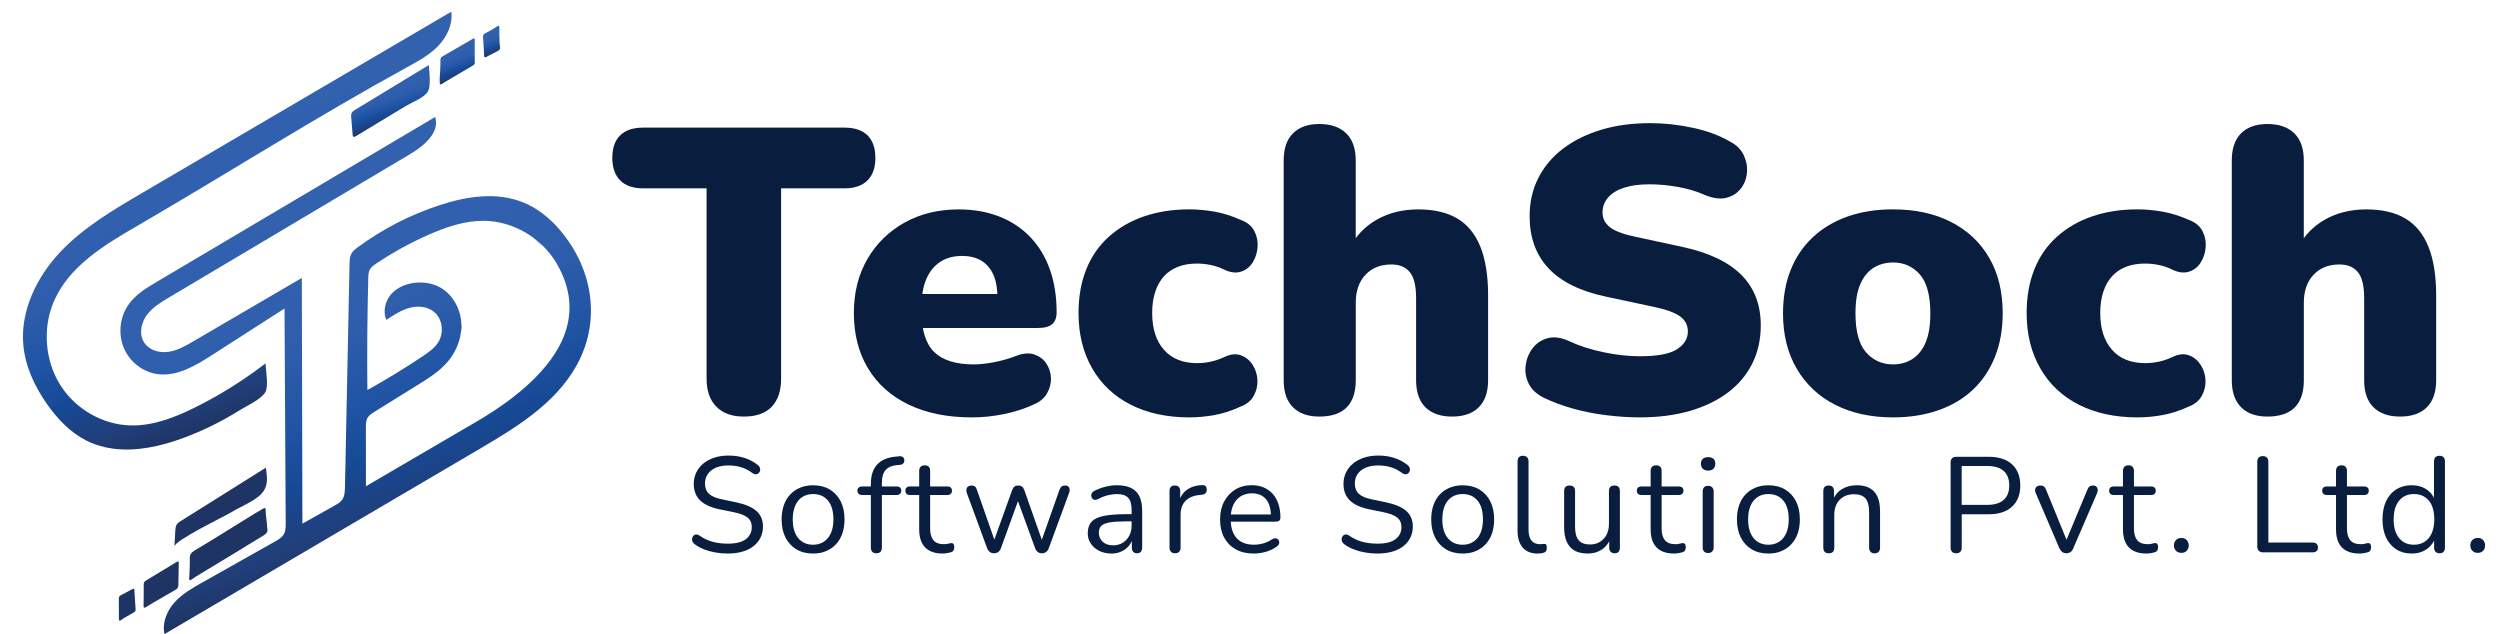 <?xml version="1.0" encoding="utf-8"?>
<!-- Generator: Adobe Illustrator 27.3.1, SVG Export Plug-In . SVG Version: 6.00 Build 0)  -->
<svg version="1.1" id="Layer_1" xmlns="http://www.w3.org/2000/svg" xmlns:xlink="http://www.w3.org/1999/xlink" x="0px" y="0px"
	 viewBox="0 0 553.39 140.33" style="enable-background:new 0 0 553.39 140.33;" xml:space="preserve">
<style type="text/css">
	.st0{fill:#1E3464;}
	.st1{fill:url(#SVGID_1_);}
	.st2{fill:url(#SVGID_00000153672443825725400270000007935733072225319824_);}
	.st3{fill:url(#SVGID_00000036246257809940824720000011591057296838922916_);}
	.st4{fill:url(#SVGID_00000062152219150077003390000002384379689604955565_);}
	.st5{fill:url(#SVGID_00000169524279985562118810000010424480557011290547_);}
	.st6{fill:url(#SVGID_00000088853904123873153940000011559651231737691061_);}
	.st7{fill:url(#SVGID_00000169535860270782728630000011612877603877740694_);}
	.st8{fill:url(#SVGID_00000169528135123917662520000000378273146589339287_);}
	.st9{fill:url(#SVGID_00000127011290501690606910000010515391756943628439_);}
	.st10{fill:url(#SVGID_00000047050020037839543530000007730502064672698752_);}
	.st11{fill:url(#SVGID_00000101796774948651357870000000426379135161206681_);}
	.st12{fill:#091E3E;}
</style>
<g>
	<path class="st0" d="M29.74,130.63c0.08,1.44,0.18,2.88,0.28,4.32c0.02,0.26-0.12,0.43-0.32,0.56c-0.98,0.62-2.03,1.1-2.97,1.79
		c-0.26,0.19-0.41,0.07-0.41-0.26c0.01-0.78,0-1.55,0-2.33h-0.01c0-0.74,0.01-1.49,0-2.23c-0.01-0.32,0.11-0.54,0.38-0.68
		c0.88-0.47,1.76-0.95,2.64-1.42C29.59,130.25,29.72,130.29,29.74,130.63z"/>
	<path class="st0" d="M38.81,130.58c-1.68,0.97-3.36,1.93-5.04,2.91c-0.48,0.27-0.92,0.6-1.41,0.88c-0.46,0.26-0.58,0.19-0.58-0.34
		c0-0.76,0.03-2.28,0.03-2.28c0-0.79,0-1.59,0-2.38c0-0.39,0.16-0.66,0.49-0.86c2.24-1.35,4.47-2.71,6.71-4.06
		c0.51-0.3,0.57-0.26,0.56,0.35c-0.03,1.61-0.07,3.21-0.09,4.81C39.48,130.11,39.19,130.37,38.81,130.58z"/>
	
		<linearGradient id="SVGID_1_" gradientUnits="userSpaceOnUse" x1="100.019" y1="337.446" x2="102.441" y2="344.101" gradientTransform="matrix(1 0 0 1 0 -327.187)">
		<stop  offset="0" style="stop-color:#3262AE"/>
		<stop  offset="0.258" style="stop-color:#3161AE"/>
		<stop  offset="0.448" style="stop-color:#2D5DAB"/>
		<stop  offset="0.616" style="stop-color:#2054A5"/>
		<stop  offset="0.771" style="stop-color:#164995"/>
		<stop  offset="0.917" style="stop-color:#213E78"/>
		<stop  offset="1" style="stop-color:#1E3464"/>
	</linearGradient>
	<path class="st1" d="M97.94,12.49c2.25-1.3,4.49-2.58,6.72-3.9c0.38-0.23,0.43-0.11,0.43,0.26c-0.01,0.83,0,1.66,0,2.49
		c0,0-0.03,1.66,0,2.49c0.01,0.34-0.13,0.5-0.4,0.66c-2.07,1.21-4.14,2.44-6.2,3.66c-0.24,0.14-0.46,0.3-0.7,0.45
		c-0.3,0.19-0.43,0.08-0.45-0.26c-0.05-0.85,0.03-1.7,0.09-2.54c0.06-0.83,0.04-1.66,0.06-2.49C97.49,12.91,97.62,12.67,97.94,12.49
		z"/>
	
		<linearGradient id="SVGID_00000129898802896591891080000012865113355376977548_" gradientUnits="userSpaceOnUse" x1="107.889" y1="333.768" x2="109.794" y2="339.004" gradientTransform="matrix(1 0 0 1 0 -327.187)">
		<stop  offset="0" style="stop-color:#3262AE"/>
		<stop  offset="0.258" style="stop-color:#3161AE"/>
		<stop  offset="0.448" style="stop-color:#2D5DAB"/>
		<stop  offset="0.616" style="stop-color:#2054A5"/>
		<stop  offset="0.771" style="stop-color:#164995"/>
		<stop  offset="0.917" style="stop-color:#213E78"/>
		<stop  offset="1" style="stop-color:#1E3464"/>
	</linearGradient>
	<path style="fill:url(#SVGID_00000129898802896591891080000012865113355376977548_);" d="M107.15,12.2
		c-0.01-1.36-0.18-2.7-0.23-4.05c-0.01-0.36,0.1-0.57,0.43-0.75c0.88-0.47,1.78-0.92,2.59-1.51c0.43-0.3,0.58-0.23,0.6,0.3
		c0.02,0.6,0,1.2,0,1.8c0.07,0.78-0.01,1.55,0.14,2.32c0.1,0.47-0.09,0.79-0.53,1c-0.81,0.39-1.59,0.83-2.39,1.23
		C107.28,12.78,107.16,12.73,107.15,12.2z"/>
	<g>
		
			<linearGradient id="SVGID_00000057842047724293600300000000668666941925267374_" gradientUnits="userSpaceOnUse" x1="45.87" y1="349.438" x2="69.258" y2="413.696" gradientTransform="matrix(1 0 0 1 0 -327.187)">
			<stop  offset="0" style="stop-color:#3262AE"/>
			<stop  offset="0.258" style="stop-color:#3161AE"/>
			<stop  offset="0.448" style="stop-color:#2D5DAB"/>
			<stop  offset="0.616" style="stop-color:#2054A5"/>
			<stop  offset="0.771" style="stop-color:#164995"/>
			<stop  offset="0.917" style="stop-color:#213E78"/>
			<stop  offset="1" style="stop-color:#1E3464"/>
		</linearGradient>
		<path style="fill:url(#SVGID_00000057842047724293600300000000668666941925267374_);" d="M25.09,99.32
			c-2.08-0.27-4.11-0.85-6.02-1.82c-3.51-1.78-6.33-4.74-8.62-7.99c-2.72-3.86-4.83-8.29-5.28-13.04
			c-0.72-7.58,2.91-15.05,8.04-20.55c5.14-5.5,11.68-9.35,18.12-13.13C54.18,29.4,77.03,16,99.89,2.59c0.38,2.79-0.97,5.6-2.91,7.6
			s-4.42,3.34-6.84,4.67C69.89,25.96,50.37,38.38,30.4,49.99c-7.33,4.26-15.22,8.96-18.55,16.91c-2.45,5.84-1.88,12.92,1.46,18.27
			s9.37,8.84,15.56,9c5.06,0.13,9.93-1.8,14.48-4.07c5.43-2.71,10.61-5.96,15.44-9.67c0.03,1.62,0.7,4.92-0.04,6.34
			c-0.83,1.58-4.25,3.13-5.72,4.05c-3.91,2.45-8.07,4.5-12.38,6.1C35.7,98.77,30.22,99.99,25.09,99.32z"/>
		<path class="st0" d="M58.92,103.97c0.28,2.08,0.38,3.7-0.94,5.21c-1.48,1.7-4.68,2.93-6.6,4.11c-1.56,0.96-12.69,6.29-12.77,7.69
			c0.06-1.15,0.12-2.31,0.19-3.46c0.03-0.49,0.06-1.02,0.33-1.43c0.22-0.34,0.57-0.56,0.91-0.77c6.27-3.93,12.56-7.87,18.83-11.81
			C58.88,103.67,58.9,103.83,58.92,103.97z"/>
		<path class="st0" d="M42.01,123.68c-0.05-0.88,0.33-1.39,1.04-1.81c1.92-1.13,3.81-2.3,5.7-3.47c2.54-1.56,5.07-3.14,7.61-4.71
			c0.63-0.39,1.28-0.74,1.92-1.13c0.34-0.21,0.52-0.11,0.52,0.27c0.01,1.06,0.2,2.11,0.29,3.16c0.03,0.3,0,0.61,0.07,0.89
			c0.2,0.81-0.16,1.26-0.82,1.65c-2.2,1.31-4.37,2.67-6.57,4.01c-2.83,1.72-5.69,3.44-8.53,5.16c-0.28,0.17-0.53,0.39-0.81,0.57
			c-0.44,0.28-0.53,0.24-0.55-0.28C41.89,127.66,42.08,124.77,42.01,123.68z"/>
		
			<linearGradient id="SVGID_00000091732981848406965070000013912914156437905795_" gradientUnits="userSpaceOnUse" x1="84.978" y1="345.224" x2="88.155" y2="353.953" gradientTransform="matrix(1 0 0 1 0 -327.187)">
			<stop  offset="0" style="stop-color:#3262AE"/>
			<stop  offset="0.258" style="stop-color:#3161AE"/>
			<stop  offset="0.448" style="stop-color:#2D5DAB"/>
			<stop  offset="0.616" style="stop-color:#2054A5"/>
			<stop  offset="0.771" style="stop-color:#164995"/>
			<stop  offset="0.917" style="stop-color:#213E78"/>
			<stop  offset="1" style="stop-color:#1E3464"/>
		</linearGradient>
		<path style="fill:url(#SVGID_00000091732981848406965070000013912914156437905795_);" d="M95.1,16.68
			c0.08,1.31,0.06,2.73-0.36,3.52c-0.76,1.41-3.52,2.42-4.88,3.24c-3.71,2.24-7.41,4.48-11.12,6.72c-0.18,0.11-0.41,0.21-0.56,0.06
			c-0.09-0.08-0.11-0.22-0.12-0.35c-0.11-1.29-0.2-2.57-0.31-3.86c-0.03-0.33-0.05-0.68,0.08-0.97c0.16-0.35,0.5-0.57,0.82-0.76
			c5.42-3.29,10.85-6.59,16.27-9.88C94.97,14.99,95.06,15.82,95.1,16.68z"/>
		
			<linearGradient id="SVGID_00000140705395159227004390000012276202348886149309_" gradientUnits="userSpaceOnUse" x1="60.538" y1="366.104" x2="90.319" y2="447.925" gradientTransform="matrix(1 0 0 1 0 -327.187)">
			<stop  offset="0" style="stop-color:#3262AE"/>
			<stop  offset="0.258" style="stop-color:#3161AE"/>
			<stop  offset="0.448" style="stop-color:#2D5DAB"/>
			<stop  offset="0.616" style="stop-color:#2054A5"/>
			<stop  offset="0.771" style="stop-color:#164995"/>
			<stop  offset="0.917" style="stop-color:#213E78"/>
			<stop  offset="1" style="stop-color:#1E3464"/>
		</linearGradient>
		<path style="fill:url(#SVGID_00000140705395159227004390000012276202348886149309_);" d="M130.8,69.42
			c0.15-5.57-1.58-11.16-4.97-16.05c-2.53-3.66-5.86-6.86-9.93-8.53c-5.87-2.42-12.57-1.41-18.59,0.57
			c-6.46,2.11-12.6,5.26-18.11,9.32c-0.55,0.4-1.1,0.83-1.43,1.44c-0.36,0.68-0.39,1.49-0.4,2.25c-0.34,16.47-0.68,32.93-1.01,49.39
			c-0.02,0.98-0.06,2.02-0.61,2.8c-0.41,0.58-1.05,0.95-1.66,1.29c-2.38,1.33-4.77,2.67-7.15,4.01
			c-0.04-18.13-0.09-36.26-0.13-54.39c-7.99,4.67-15.97,9.33-23.96,14c-1.8,1.05-3.66,2.13-5.71,2.38
			c-2.05,0.26-4.37-0.48-5.39-2.34c-1-1.83-0.45-4.23,0.8-5.89c1.25-1.67,3.07-2.76,4.84-3.81c17.83-10.6,35.65-21.2,53.48-31.8
			c3.02-1.8,6.53-4.75,5.46-8.17C75.82,38.03,55.31,50.17,34.81,62.32c-2.4,1.42-4.88,2.91-6.46,5.25c-1.86,2.73-2.21,6.45-0.92,9.5
			c1.3,3.05,4.21,5.3,7.42,5.74c4.35,0.6,8.46-1.89,12.17-4.27c5.32-3.42,10.64-6.83,15.96-10.25c0.09,15.86,0.17,31.71,0.26,47.58
			c0,0.79,0,1.61-0.37,2.31c-0.42,0.78-1.21,1.24-1.96,1.66c-5.39,3.04-10.77,6.08-16.16,9.11c-2.19,1.23-4.42,2.5-6.11,4.38
			c-1.7,1.88-2.79,4.53-2.23,7.03c23.1-13.58,46.2-27.15,69.29-40.72c8.14-4.79,17.05-10.05,21.88-18.66
			C129.66,77.27,130.7,73.35,130.8,69.42z M125.13,73.56c-2.89,8.48-11.93,15.25-19.67,19.78C97.3,98.1,89.15,102.86,81,107.63
			c0-4.33-0.01-8.68-0.01-13.01c0-0.74,0.01-1.52,0.38-2.15c0.34-0.57,0.92-0.94,1.47-1.29c3.2-1.99,6.4-3.97,9.61-5.96
			c2.38-1.48,4.81-2.99,6.64-5.14c2.07-2.43,3.29-5.68,3-8.9c-0.28-3.21-2.15-6.3-4.97-7.72c-1.57-0.78-3.38-1.04-5.12-0.88
			c-2,0.19-4.01,0.98-5.37,2.49c-1.36,1.52-1.93,3.85-1.11,5.73c1.63-1.08,3.29-2.16,5.15-2.66c1.87-0.5,4.02-0.31,5.5,0.97
			c1.79,1.54,2.12,4.5,0.9,6.55c-0.8,1.35-2.12,2.27-3.4,3.13c-4.02,2.69-8.14,5.21-12.35,7.55c-0.08-8.27-0.02-16.53,0.2-24.8
			c0.02-0.65,0.04-1.31,0.35-1.88c0.3-0.56,0.84-0.93,1.36-1.29c3.75-2.52,7.71-4.69,11.83-6.49c3.86-1.68,7.94-3.06,12.13-3
			c6.39,0.08,12.64,3.73,15.97,9.33C126.44,63.79,126.7,68.93,125.13,73.56z"/>
		
			<linearGradient id="SVGID_00000125582397234471621980000017712241341165174941_" gradientUnits="userSpaceOnUse" x1="81.344" y1="395.27" x2="81.349" y2="395.283" gradientTransform="matrix(1 0 0 1 0 -327.187)">
			<stop  offset="0" style="stop-color:#3262AE"/>
			<stop  offset="0.258" style="stop-color:#3161AE"/>
			<stop  offset="0.448" style="stop-color:#2D5DAB"/>
			<stop  offset="0.616" style="stop-color:#2054A5"/>
			<stop  offset="0.771" style="stop-color:#164995"/>
			<stop  offset="0.917" style="stop-color:#213E78"/>
			<stop  offset="1" style="stop-color:#1E3464"/>
		</linearGradient>
		<path style="fill:url(#SVGID_00000125582397234471621980000017712241341165174941_);" d="M81.35,68.09
			C81.35,68.1,81.34,68.1,81.35,68.09C81.34,68.09,81.34,68.09,81.35,68.09C81.34,68.09,81.34,68.09,81.35,68.09z"/>
		
			<linearGradient id="SVGID_00000170260226518720646350000006967184679676615843_" gradientUnits="userSpaceOnUse" x1="80.905" y1="411.375" x2="81.378" y2="412.675" gradientTransform="matrix(1 0 0 1 0 -327.187)">
			<stop  offset="0" style="stop-color:#3262AE"/>
			<stop  offset="0.258" style="stop-color:#3161AE"/>
			<stop  offset="0.448" style="stop-color:#2D5DAB"/>
			<stop  offset="0.616" style="stop-color:#2054A5"/>
			<stop  offset="0.771" style="stop-color:#164995"/>
			<stop  offset="0.917" style="stop-color:#213E78"/>
			<stop  offset="1" style="stop-color:#1E3464"/>
		</linearGradient>
		<path style="fill:url(#SVGID_00000170260226518720646350000006967184679676615843_);" d="M81.14,85.57
			c-0.09-0.49-0.08-0.98,0-1.47C81.14,84.6,81.14,85.09,81.14,85.57z"/>
		
			<linearGradient id="SVGID_00000171717533676976785610000014321056951352230328_" gradientUnits="userSpaceOnUse" x1="81.135" y1="412.886" x2="81.391" y2="413.59" gradientTransform="matrix(1 0 0 1 0 -327.187)">
			<stop  offset="0" style="stop-color:#3262AE"/>
			<stop  offset="0.258" style="stop-color:#3161AE"/>
			<stop  offset="0.448" style="stop-color:#2D5DAB"/>
			<stop  offset="0.616" style="stop-color:#2054A5"/>
			<stop  offset="0.771" style="stop-color:#164995"/>
			<stop  offset="0.917" style="stop-color:#213E78"/>
			<stop  offset="1" style="stop-color:#1E3464"/>
		</linearGradient>
		<path style="fill:url(#SVGID_00000171717533676976785610000014321056951352230328_);" d="M81.14,85.7
			c0.04,0.04,0.04,0.09,0.05,0.15l0,0c0.01,0.08,0,0.16,0,0.25l0,0c0,0.16,0.05,0.28,0.35,0.26l0,0l0,0
			C80.97,86.41,81.18,85.98,81.14,85.7z"/>
		
			<linearGradient id="SVGID_00000176004017428783207330000015884504030370572701_" gradientUnits="userSpaceOnUse" x1="95.622" y1="404.392" x2="95.781" y2="404.829" gradientTransform="matrix(1 0 0 1 0 -327.187)">
			<stop  offset="0" style="stop-color:#3262AE"/>
			<stop  offset="0.258" style="stop-color:#3161AE"/>
			<stop  offset="0.448" style="stop-color:#2D5DAB"/>
			<stop  offset="0.616" style="stop-color:#2054A5"/>
			<stop  offset="0.771" style="stop-color:#164995"/>
			<stop  offset="0.917" style="stop-color:#213E78"/>
			<stop  offset="1" style="stop-color:#1E3464"/>
		</linearGradient>
		<path style="fill:url(#SVGID_00000176004017428783207330000015884504030370572701_);" d="M95.85,77.24
			c0.09-0.07,0.18-0.15,0.27-0.22c-0.28,0.27-0.5,0.61-0.84,0.8c0.06-0.07,0.12-0.15,0.19-0.21l0,0
			C95.58,77.48,95.71,77.36,95.85,77.24z"/>
		
			<linearGradient id="SVGID_00000109709065542984088140000015500230881050278528_" gradientUnits="userSpaceOnUse" x1="101.689" y1="398.85" x2="102.329" y2="400.608" gradientTransform="matrix(1 0 0 1 0 -327.187)">
			<stop  offset="0" style="stop-color:#3262AE"/>
			<stop  offset="0.258" style="stop-color:#3161AE"/>
			<stop  offset="0.448" style="stop-color:#2D5DAB"/>
			<stop  offset="0.616" style="stop-color:#2054A5"/>
			<stop  offset="0.771" style="stop-color:#164995"/>
			<stop  offset="0.917" style="stop-color:#213E78"/>
			<stop  offset="1" style="stop-color:#1E3464"/>
		</linearGradient>
		<path style="fill:url(#SVGID_00000109709065542984088140000015500230881050278528_);" d="M102.01,73.54
			c0.06-0.67,0.06-1.33,0-1.99C102.17,72.21,102.15,72.87,102.01,73.54z"/>
		
			<linearGradient id="SVGID_00000147194216174725101600000001160665311740535942_" gradientUnits="userSpaceOnUse" x1="117.553" y1="377.975" x2="119.05" y2="382.087" gradientTransform="matrix(1 0 0 1 0 -327.187)">
			<stop  offset="0" style="stop-color:#3262AE"/>
			<stop  offset="0.258" style="stop-color:#3161AE"/>
			<stop  offset="0.448" style="stop-color:#2D5DAB"/>
			<stop  offset="0.616" style="stop-color:#2054A5"/>
			<stop  offset="0.771" style="stop-color:#164995"/>
			<stop  offset="0.917" style="stop-color:#213E78"/>
			<stop  offset="1" style="stop-color:#1E3464"/>
		</linearGradient>
		<path style="fill:url(#SVGID_00000147194216174725101600000001160665311740535942_);" d="M120.06,54.53
			c-0.08-0.08-0.15-0.16-0.23-0.23c0,0,0,0,0-0.01c-0.6-0.62-1.21-1.24-1.81-1.86l0,0c-0.05-0.05-0.11-0.1-0.17-0.16
			c-0.04-0.03-0.06-0.06-0.09-0.1c-0.22-0.12-0.39-0.31-0.57-0.49c-0.08-0.05-0.17-0.1-0.25-0.16c-0.16-0.1-0.35-0.16-0.4-0.38
			c0.13,0.1,0.28,0.19,0.41,0.29c0.24,0.14,0.44,0.33,0.62,0.53c0.02,0.01,0.03,0.03,0.04,0.05l0.01,0.01
			c0.02,0.02,0.04,0.04,0.05,0.06l0,0c0.04,0.04,0.06,0.06,0.1,0.1C118.61,52.9,119.38,53.69,120.06,54.53z"/>
	</g>
</g>
<g>
	<path class="st12" d="M164.65,92.21c-2.63,0-4.66-0.73-6.09-2.2c-1.43-1.46-2.15-3.51-2.15-6.14V41.69h-14.06
		c-2.21,0-3.9-0.58-5.06-1.75s-1.75-2.82-1.75-4.97c0-2.21,0.58-3.88,1.75-5.02c1.16-1.13,2.85-1.7,5.06-1.7h44.61
		c2.21,0,3.9,0.57,5.06,1.7c1.16,1.14,1.75,2.81,1.75,5.02c0,2.15-0.58,3.81-1.75,4.97s-2.85,1.75-5.06,1.75H172.9v42.19
		c0,2.63-0.69,4.67-2.06,6.14C169.46,91.48,167.4,92.21,164.65,92.21z"/>
	<path class="st12" d="M215.08,92.39c-5.37,0-10.02-0.94-13.93-2.82s-6.91-4.55-9-8.02c-2.09-3.46-3.14-7.55-3.14-12.27
		c0-4.54,1-8.52,3-11.96c2-3.43,4.75-6.12,8.24-8.06c3.49-1.94,7.48-2.91,11.96-2.91c3.28,0,6.27,0.52,8.96,1.57s4.99,2.57,6.9,4.57
		c1.91,2,3.36,4.4,4.34,7.21c0.99,2.81,1.48,5.94,1.48,9.41c0,1.2-0.33,2.08-0.99,2.64c-0.66,0.57-1.7,0.85-3.14,0.85h-27.41v-7.52
		h19.89l-1.43,1.16c0-2.21-0.3-4-0.9-5.37c-0.6-1.37-1.48-2.42-2.64-3.14c-1.16-0.72-2.61-1.08-4.34-1.08
		c-1.85,0-3.45,0.43-4.79,1.3s-2.37,2.14-3.09,3.81c-0.72,1.67-1.07,3.76-1.07,6.27v0.81c0,4.24,0.94,7.27,2.82,9.09
		c1.88,1.82,4.79,2.73,8.73,2.73c1.31,0,2.82-0.16,4.52-0.49c1.7-0.33,3.33-0.79,4.88-1.39s2.9-0.7,4.03-0.31s2.02,1.05,2.64,1.97
		s0.97,1.97,1.03,3.13c0.06,1.16-0.21,2.3-0.81,3.4c-0.6,1.11-1.58,1.96-2.96,2.55c-2.09,0.96-4.32,1.67-6.67,2.15
		C219.85,92.15,217.47,92.39,215.08,92.39z"/>
	<path class="st12" d="M263.28,92.39c-4.96,0-9.27-0.93-12.94-2.78s-6.52-4.52-8.55-8.02c-2.03-3.49-3.05-7.6-3.05-12.32
		c0-3.58,0.57-6.79,1.7-9.63c1.13-2.84,2.79-5.24,4.97-7.21c2.18-1.97,4.78-3.48,7.79-4.52c3.01-1.04,6.37-1.57,10.08-1.57
		c1.73,0,3.55,0.17,5.46,0.49c1.91,0.33,3.88,0.94,5.91,1.84c1.43,0.54,2.43,1.36,3,2.46c0.57,1.11,0.81,2.28,0.72,3.54
		c-0.09,1.25-0.45,2.39-1.07,3.4c-0.63,1.02-1.49,1.7-2.6,2.06c-1.11,0.36-2.34,0.21-3.72-0.45c-0.96-0.48-1.96-0.82-3-1.03
		c-1.05-0.21-2.05-0.31-3-0.31c-1.61,0-3.03,0.24-4.25,0.72s-2.25,1.18-3.09,2.1c-0.84,0.93-1.48,2.08-1.93,3.45
		c-0.45,1.37-0.67,2.93-0.67,4.66c0,3.46,0.86,6.18,2.6,8.15c1.73,1.97,4.18,2.96,7.35,2.96c0.95,0,1.94-0.1,2.96-0.31
		c1.01-0.21,2.03-0.55,3.05-1.03c1.37-0.66,2.6-0.79,3.67-0.4s1.94,1.09,2.6,2.11c0.66,1.02,1.01,2.14,1.07,3.36
		s-0.21,2.39-0.81,3.49c-0.6,1.11-1.61,1.93-3.05,2.46c-1.97,0.9-3.9,1.51-5.78,1.84C266.81,92.23,265.01,92.39,263.28,92.39z"/>
	<path class="st12" d="M292.03,92.21c-2.51,0-4.45-0.69-5.82-2.06c-1.38-1.37-2.06-3.37-2.06-6V35.51c0-2.63,0.69-4.63,2.06-6
		c1.37-1.37,3.31-2.06,5.82-2.06c2.57,0,4.55,0.69,5.96,2.06c1.4,1.37,2.11,3.37,2.11,6v19.53h-1.43c1.43-2.81,3.48-4.96,6.14-6.45
		s5.69-2.24,9.09-2.24c3.52,0,6.42,0.67,8.69,2.02s3.97,3.43,5.11,6.27c1.13,2.84,1.7,6.4,1.7,10.7v18.81c0,2.63-0.69,4.63-2.06,6
		c-1.38,1.37-3.34,2.06-5.91,2.06s-4.54-0.69-5.91-2.06s-2.06-3.37-2.06-6V65.97c0-2.69-0.46-4.6-1.39-5.73
		c-0.93-1.13-2.29-1.7-4.08-1.7c-2.39,0-4.3,0.76-5.73,2.28c-1.43,1.52-2.15,3.57-2.15,6.14v17.2
		C300.09,89.53,297.4,92.21,292.03,92.21z"/>
	<path class="st12" d="M362.97,92.39c-2.39,0-4.88-0.17-7.48-0.49s-5.06-0.82-7.39-1.48c-2.33-0.66-4.42-1.43-6.27-2.33
		c-1.61-0.78-2.75-1.81-3.4-3.09c-0.66-1.28-0.9-2.64-0.72-4.08c0.18-1.43,0.69-2.7,1.52-3.81c0.84-1.1,1.94-1.85,3.31-2.24
		s2.93-0.19,4.66,0.58c2.27,1.08,4.84,1.91,7.7,2.51c2.87,0.6,5.55,0.9,8.06,0.9c3.94,0,6.7-0.52,8.29-1.57
		c1.58-1.04,2.37-2.34,2.37-3.9c0-1.37-0.55-2.48-1.66-3.31c-1.11-0.84-3.06-1.55-5.87-2.15l-10.48-2.24
		c-5.73-1.19-10-3.28-12.81-6.27s-4.21-6.84-4.21-11.56c0-3.1,0.64-5.93,1.93-8.46c1.29-2.54,3.11-4.7,5.46-6.49
		c2.36-1.79,5.16-3.18,8.42-4.17c3.25-0.99,6.88-1.48,10.88-1.48c3.1,0,6.25,0.34,9.45,1.03c3.19,0.69,5.96,1.72,8.29,3.09
		c1.37,0.72,2.36,1.7,2.96,2.96c0.6,1.25,0.84,2.55,0.72,3.9c-0.12,1.34-0.58,2.52-1.39,3.54c-0.81,1.02-1.88,1.69-3.22,2.02
		s-2.94,0.1-4.79-0.67c-1.73-0.78-3.69-1.36-5.87-1.75s-4.29-0.58-6.31-0.58c-2.21,0-4.09,0.25-5.64,0.76
		c-1.55,0.51-2.73,1.24-3.54,2.19c-0.81,0.96-1.21,2.06-1.21,3.31s0.52,2.31,1.57,3.18c1.04,0.87,2.97,1.6,5.78,2.19l10.39,2.24
		c5.79,1.25,10.12,3.31,12.99,6.18s4.3,6.6,4.3,11.2c0,3.11-0.63,5.91-1.88,8.42s-3.04,4.64-5.38,6.41
		c-2.33,1.76-5.14,3.12-8.42,4.08C370.79,91.91,367.09,92.39,362.97,92.39z"/>
	<path class="st12" d="M419.05,92.39c-4.9,0-9.17-0.93-12.81-2.78c-3.64-1.85-6.48-4.51-8.51-7.97s-3.05-7.55-3.05-12.27
		c0-3.58,0.57-6.79,1.7-9.63s2.78-5.25,4.93-7.26c2.15-2,4.72-3.52,7.7-4.57c2.99-1.04,6.33-1.57,10.03-1.57
		c4.9,0,9.17,0.93,12.81,2.78c3.64,1.85,6.46,4.49,8.46,7.93c2,3.43,3,7.54,3,12.32c0,3.52-0.57,6.72-1.7,9.58
		c-1.14,2.87-2.76,5.3-4.88,7.3s-4.69,3.52-7.7,4.57C426.02,91.87,422.69,92.39,419.05,92.39z M419.05,80.66
		c1.61,0,3.04-0.4,4.3-1.21c1.25-0.81,2.22-2.03,2.91-3.67s1.03-3.78,1.03-6.4c0-4-0.78-6.88-2.33-8.64s-3.52-2.64-5.91-2.64
		c-1.61,0-3.04,0.39-4.3,1.16c-1.25,0.78-2.24,1.99-2.96,3.63s-1.07,3.81-1.07,6.49c0,3.94,0.78,6.81,2.33,8.6
		C414.6,79.76,416.6,80.66,419.05,80.66z"/>
	<path class="st12" d="M473.15,92.39c-4.96,0-9.27-0.93-12.94-2.78s-6.53-4.52-8.55-8.02c-2.03-3.49-3.05-7.6-3.05-12.32
		c0-3.58,0.57-6.79,1.7-9.63s2.79-5.24,4.97-7.21s4.78-3.48,7.79-4.52c3.02-1.04,6.38-1.57,10.08-1.57c1.73,0,3.55,0.17,5.46,0.49
		c1.91,0.33,3.88,0.94,5.91,1.84c1.43,0.54,2.43,1.36,3,2.46c0.57,1.11,0.81,2.28,0.72,3.54c-0.09,1.25-0.45,2.39-1.08,3.4
		c-0.63,1.02-1.49,1.7-2.6,2.06s-2.34,0.21-3.72-0.45c-0.96-0.48-1.96-0.82-3-1.03c-1.05-0.21-2.05-0.31-3-0.31
		c-1.61,0-3.03,0.24-4.25,0.72s-2.26,1.18-3.09,2.1c-0.84,0.93-1.48,2.08-1.93,3.45c-0.45,1.37-0.67,2.93-0.67,4.66
		c0,3.46,0.87,6.18,2.6,8.15s4.18,2.96,7.35,2.96c0.96,0,1.94-0.1,2.96-0.31c1.01-0.21,2.03-0.55,3.04-1.03
		c1.37-0.66,2.6-0.79,3.67-0.4c1.08,0.39,1.94,1.09,2.6,2.11c0.66,1.02,1.02,2.14,1.08,3.36s-0.21,2.39-0.81,3.49
		c-0.6,1.11-1.61,1.93-3.04,2.46c-1.97,0.9-3.9,1.51-5.78,1.84C476.69,92.23,474.88,92.39,473.15,92.39z"/>
	<path class="st12" d="M501.9,92.21c-2.51,0-4.45-0.69-5.82-2.06s-2.06-3.37-2.06-6V35.51c0-2.63,0.69-4.63,2.06-6
		c1.37-1.37,3.31-2.06,5.82-2.06c2.57,0,4.55,0.69,5.96,2.06c1.4,1.37,2.1,3.37,2.1,6v19.53h-1.43c1.43-2.81,3.48-4.96,6.14-6.45
		s5.69-2.24,9.09-2.24c3.52,0,6.42,0.67,8.69,2.02s3.97,3.43,5.11,6.27c1.13,2.84,1.7,6.4,1.7,10.7v18.81c0,2.63-0.69,4.63-2.06,6
		c-1.38,1.37-3.35,2.06-5.91,2.06c-2.57,0-4.54-0.69-5.91-2.06c-1.38-1.37-2.06-3.37-2.06-6V65.97c0-2.69-0.46-4.6-1.39-5.73
		s-2.28-1.7-4.08-1.7c-2.39,0-4.3,0.76-5.73,2.28s-2.15,3.57-2.15,6.14v17.2C509.96,89.53,507.28,92.21,501.9,92.21z"/>
</g>
<g>
	<path class="st12" d="M161.11,122.53c-0.94,0-1.86-0.08-2.76-0.24c-0.9-0.16-1.74-0.39-2.5-0.69c-0.77-0.3-1.47-0.68-2.08-1.14
		c-0.24-0.18-0.41-0.39-0.5-0.62s-0.11-0.46-0.06-0.69s0.15-0.42,0.3-0.58c0.15-0.16,0.33-0.25,0.55-0.27s0.46,0.05,0.72,0.21
		c0.9,0.64,1.86,1.11,2.88,1.39c1.02,0.29,2.17,0.44,3.45,0.44c1.8,0,3.13-0.33,4-1s1.3-1.56,1.3-2.66c0-0.9-0.31-1.61-0.94-2.12
		s-1.69-0.92-3.17-1.21l-3.12-0.63c-1.88-0.4-3.28-1.05-4.21-1.96s-1.4-2.12-1.4-3.65c0-0.94,0.19-1.79,0.57-2.56
		s0.91-1.43,1.59-1.98s1.49-0.97,2.43-1.28c0.94-0.3,1.98-0.45,3.12-0.45c1.26,0,2.43,0.17,3.52,0.52c1.09,0.35,2.07,0.88,2.96,1.58
		c0.22,0.18,0.37,0.39,0.45,0.62s0.09,0.45,0.03,0.66s-0.17,0.38-0.31,0.52c-0.15,0.14-0.34,0.22-0.57,0.24
		c-0.23,0.02-0.49-0.06-0.77-0.24c-0.8-0.6-1.63-1.04-2.49-1.3c-0.86-0.27-1.81-0.41-2.85-0.41c-1.06,0-1.98,0.16-2.75,0.48
		s-1.37,0.79-1.8,1.39c-0.43,0.61-0.65,1.32-0.65,2.12c0,0.96,0.29,1.72,0.88,2.28s1.55,0.97,2.9,1.23l3.12,0.66
		c2.02,0.42,3.51,1.06,4.48,1.91c0.97,0.85,1.46,2,1.46,3.46c0,0.88-0.18,1.69-0.54,2.43s-0.88,1.38-1.56,1.91
		c-0.68,0.53-1.5,0.94-2.46,1.21C163.39,122.39,162.31,122.53,161.11,122.53z"/>
	<path class="st12" d="M179.98,122.53c-1.42,0-2.65-0.31-3.69-0.93c-1.04-0.62-1.84-1.5-2.42-2.62c-0.57-1.13-0.85-2.46-0.85-4
		c0-1.16,0.16-2.21,0.48-3.13c0.32-0.93,0.79-1.73,1.41-2.39c0.62-0.66,1.35-1.16,2.21-1.51c0.85-0.35,1.8-0.53,2.86-0.53
		c1.42,0,2.65,0.31,3.69,0.93s1.85,1.5,2.42,2.62c0.57,1.13,0.85,2.46,0.85,4c0,1.16-0.16,2.2-0.48,3.12s-0.79,1.71-1.41,2.38
		c-0.62,0.67-1.36,1.18-2.21,1.53C182,122.36,181.04,122.53,179.98,122.53z M179.98,120.58c0.9,0,1.69-0.22,2.37-0.66
		s1.2-1.08,1.58-1.92c0.37-0.84,0.55-1.85,0.55-3.03c0-1.82-0.4-3.21-1.21-4.17s-1.9-1.44-3.29-1.44c-0.92,0-1.71,0.21-2.38,0.65
		c-0.67,0.43-1.19,1.06-1.56,1.89s-0.56,1.86-0.56,3.08c0,1.8,0.41,3.18,1.23,4.16C177.53,120.1,178.62,120.58,179.98,120.58z"/>
	<path class="st12" d="M193.96,122.47c-0.38,0-0.67-0.11-0.88-0.33s-0.31-0.53-0.31-0.93v-11.64h-1.92c-0.32,0-0.58-0.08-0.77-0.25
		s-0.29-0.41-0.29-0.71s0.09-0.53,0.29-0.69c0.19-0.16,0.44-0.24,0.77-0.24h2.58l-0.66,0.63v-1.14c0-1.9,0.46-3.35,1.4-4.35
		c0.93-1,2.29-1.58,4.09-1.74l0.87-0.09c0.28-0.02,0.5,0.03,0.68,0.15c0.17,0.12,0.28,0.27,0.33,0.45s0.06,0.37,0.02,0.55
		c-0.04,0.19-0.13,0.36-0.27,0.5s-0.31,0.22-0.51,0.24l-0.69,0.06c-1.22,0.1-2.11,0.47-2.66,1.11s-0.82,1.58-0.82,2.82v1.26
		l-0.36-0.45h3.6c0.34,0,0.6,0.08,0.78,0.24c0.18,0.16,0.27,0.39,0.27,0.69s-0.09,0.54-0.27,0.71c-0.18,0.17-0.44,0.25-0.78,0.25
		h-3.24v11.64C195.19,122.05,194.78,122.47,193.96,122.47z"/>
	<path class="st12" d="M208.63,122.53c-1.14,0-2.1-0.21-2.86-0.62c-0.77-0.41-1.35-1.01-1.73-1.8c-0.38-0.79-0.57-1.75-0.57-2.89
		v-7.65h-2.01c-0.34,0-0.6-0.08-0.78-0.25s-0.27-0.41-0.27-0.71s0.09-0.53,0.27-0.69c0.18-0.16,0.44-0.24,0.78-0.24h2.01v-3.45
		c0-0.4,0.11-0.71,0.33-0.92s0.52-0.31,0.9-0.31c0.38,0,0.67,0.1,0.88,0.31s0.31,0.52,0.31,0.92v3.45h3.78
		c0.34,0,0.6,0.08,0.78,0.24s0.27,0.39,0.27,0.69s-0.09,0.54-0.27,0.71s-0.44,0.25-0.78,0.25h-3.78v7.41c0,1.14,0.24,2,0.72,2.59
		s1.26,0.89,2.34,0.89c0.38,0,0.71-0.04,0.98-0.12s0.5-0.12,0.67-0.12c0.18-0.02,0.33,0.04,0.45,0.18s0.18,0.38,0.18,0.72
		c0,0.24-0.05,0.46-0.14,0.66c-0.09,0.2-0.25,0.34-0.46,0.42c-0.24,0.08-0.56,0.16-0.95,0.23
		C209.31,122.5,208.95,122.53,208.63,122.53z"/>
	<path class="st12" d="M220.03,122.47c-0.34,0-0.64-0.09-0.9-0.27s-0.47-0.47-0.63-0.87l-4.47-12.15c-0.12-0.34-0.15-0.64-0.1-0.9
		c0.05-0.26,0.17-0.46,0.38-0.6c0.2-0.14,0.45-0.21,0.75-0.21s0.54,0.07,0.74,0.21c0.19,0.14,0.34,0.4,0.46,0.78l4.2,12h-0.72
		l4.32-12c0.14-0.36,0.31-0.62,0.53-0.77c0.21-0.15,0.48-0.22,0.82-0.22c0.32,0,0.59,0.08,0.81,0.24c0.22,0.16,0.39,0.41,0.51,0.75
		l4.23,12h-0.69l4.26-12.06c0.14-0.36,0.31-0.6,0.51-0.74c0.2-0.13,0.44-0.19,0.72-0.19c0.32,0,0.56,0.08,0.73,0.24
		s0.27,0.37,0.29,0.63c0.02,0.26-0.03,0.54-0.15,0.84l-4.47,12.15c-0.14,0.38-0.34,0.67-0.61,0.86s-0.58,0.29-0.92,0.29
		s-0.64-0.1-0.9-0.29s-0.46-0.47-0.6-0.86l-4.44-12.18h1.29l-4.41,12.18c-0.14,0.38-0.34,0.67-0.6,0.86
		C220.7,122.38,220.39,122.47,220.03,122.47z"/>
	<path class="st12" d="M246.04,122.53c-1,0-1.9-0.19-2.69-0.58c-0.79-0.39-1.42-0.92-1.88-1.6s-0.69-1.44-0.69-2.28
		c0-1.08,0.27-1.93,0.82-2.55s1.46-1.06,2.73-1.32s3-0.39,5.21-0.39h1.35v1.59h-1.32c-1.62,0-2.9,0.08-3.83,0.22
		c-0.93,0.15-1.58,0.41-1.95,0.77c-0.37,0.36-0.55,0.87-0.55,1.53c0,0.82,0.29,1.49,0.85,2.01c0.57,0.52,1.34,0.78,2.32,0.78
		c0.8,0,1.5-0.19,2.12-0.57c0.61-0.38,1.09-0.9,1.44-1.56c0.35-0.66,0.52-1.42,0.52-2.28v-3.42c0-1.24-0.25-2.13-0.75-2.68
		s-1.32-0.83-2.46-0.83c-0.7,0-1.4,0.09-2.1,0.27c-0.7,0.18-1.44,0.47-2.22,0.87c-0.28,0.14-0.52,0.18-0.72,0.13
		s-0.36-0.16-0.48-0.32c-0.12-0.16-0.19-0.34-0.21-0.55s0.02-0.42,0.14-0.62c0.11-0.2,0.28-0.36,0.52-0.48
		c0.88-0.44,1.75-0.76,2.61-0.96s1.68-0.3,2.46-0.3c1.26,0,2.3,0.21,3.12,0.62c0.82,0.41,1.43,1.03,1.83,1.86
		c0.4,0.83,0.6,1.89,0.6,3.19v8.13c0,0.4-0.1,0.71-0.29,0.93c-0.19,0.22-0.46,0.33-0.83,0.33c-0.38,0-0.67-0.11-0.87-0.33
		s-0.3-0.53-0.3-0.93v-2.34h0.27c-0.16,0.76-0.46,1.41-0.92,1.95c-0.45,0.54-1,0.96-1.67,1.26
		C247.6,122.38,246.86,122.53,246.04,122.53z"/>
	<path class="st12" d="M260.11,122.47c-0.4,0-0.7-0.11-0.91-0.33s-0.32-0.53-0.32-0.93V108.7c0-0.4,0.1-0.71,0.3-0.92
		c0.2-0.21,0.49-0.31,0.87-0.31s0.67,0.1,0.88,0.31s0.31,0.52,0.31,0.92v2.43h-0.3c0.32-1.18,0.93-2.09,1.83-2.73
		c0.9-0.64,2.01-0.98,3.33-1.02c0.3-0.02,0.54,0.04,0.72,0.19s0.28,0.41,0.3,0.77c0.02,0.34-0.06,0.61-0.24,0.81
		s-0.46,0.32-0.84,0.36l-0.48,0.06c-1.36,0.12-2.41,0.56-3.14,1.31s-1.09,1.77-1.09,3.07v7.26c0,0.4-0.11,0.71-0.32,0.93
		S260.51,122.47,260.11,122.47z"/>
	<path class="st12" d="M277.54,122.53c-1.54,0-2.86-0.3-3.97-0.92c-1.11-0.61-1.97-1.47-2.58-2.59s-0.92-2.46-0.92-4.02
		c0-1.52,0.3-2.85,0.9-3.98c0.6-1.13,1.42-2.01,2.47-2.66c1.05-0.64,2.26-0.96,3.65-0.96c0.98,0,1.86,0.17,2.64,0.5
		s1.44,0.81,2,1.42c0.55,0.62,0.97,1.37,1.26,2.25s0.44,1.87,0.44,2.97c0,0.32-0.09,0.55-0.27,0.71c-0.18,0.15-0.44,0.22-0.78,0.22
		h-10.44v-1.59h9.87l-0.48,0.39c0-1.08-0.16-2-0.48-2.75s-0.79-1.32-1.4-1.72s-1.38-0.6-2.29-0.6c-1.02,0-1.89,0.24-2.59,0.7
		c-0.71,0.47-1.25,1.12-1.61,1.95c-0.36,0.83-0.54,1.8-0.54,2.9v0.18c0,1.84,0.45,3.24,1.33,4.2s2.16,1.44,3.79,1.44
		c0.68,0,1.36-0.09,2.03-0.27s1.32-0.48,1.97-0.9c0.28-0.18,0.54-0.26,0.77-0.25c0.23,0.01,0.41,0.08,0.55,0.21
		c0.14,0.13,0.23,0.29,0.29,0.48c0.05,0.19,0.03,0.39-0.06,0.62c-0.09,0.22-0.27,0.41-0.53,0.57c-0.66,0.48-1.44,0.85-2.34,1.11
		C279.31,122.4,278.42,122.53,277.54,122.53z"/>
	<path class="st12" d="M304.9,122.53c-0.94,0-1.86-0.08-2.76-0.24c-0.9-0.16-1.73-0.39-2.51-0.69c-0.77-0.3-1.46-0.68-2.08-1.14
		c-0.24-0.18-0.4-0.39-0.49-0.62s-0.11-0.46-0.06-0.69s0.15-0.42,0.3-0.58s0.34-0.25,0.56-0.27s0.46,0.05,0.72,0.21
		c0.9,0.64,1.86,1.11,2.88,1.39c1.02,0.29,2.17,0.44,3.45,0.44c1.8,0,3.13-0.33,4.01-1c0.87-0.67,1.3-1.56,1.3-2.66
		c0-0.9-0.31-1.61-0.95-2.12s-1.69-0.92-3.16-1.21l-3.12-0.63c-1.88-0.4-3.29-1.05-4.21-1.96s-1.39-2.12-1.39-3.65
		c0-0.94,0.19-1.79,0.57-2.56s0.91-1.43,1.59-1.98s1.49-0.97,2.43-1.28c0.94-0.3,1.98-0.45,3.12-0.45c1.26,0,2.44,0.17,3.53,0.52
		s2.07,0.88,2.96,1.58c0.22,0.18,0.37,0.39,0.45,0.62c0.08,0.23,0.09,0.45,0.03,0.66s-0.17,0.38-0.31,0.52
		c-0.15,0.14-0.34,0.22-0.57,0.24s-0.49-0.06-0.77-0.24c-0.8-0.6-1.63-1.04-2.49-1.3c-0.86-0.27-1.81-0.41-2.85-0.41
		c-1.06,0-1.97,0.16-2.74,0.48s-1.37,0.79-1.8,1.39c-0.43,0.61-0.64,1.32-0.64,2.12c0,0.96,0.29,1.72,0.88,2.28s1.55,0.97,2.89,1.23
		l3.12,0.66c2.02,0.42,3.52,1.06,4.49,1.91c0.97,0.85,1.46,2,1.46,3.46c0,0.88-0.18,1.69-0.54,2.43c-0.36,0.74-0.88,1.38-1.56,1.91
		c-0.68,0.53-1.5,0.94-2.46,1.21C307.18,122.39,306.1,122.53,304.9,122.53z"/>
	<path class="st12" d="M323.77,122.53c-1.42,0-2.65-0.31-3.69-0.93s-1.85-1.5-2.41-2.62c-0.57-1.13-0.86-2.46-0.86-4
		c0-1.16,0.16-2.21,0.48-3.13c0.32-0.93,0.79-1.73,1.41-2.39c0.62-0.66,1.36-1.16,2.21-1.51s1.8-0.53,2.87-0.53
		c1.42,0,2.65,0.31,3.69,0.93s1.84,1.5,2.41,2.62s0.86,2.46,0.86,4c0,1.16-0.16,2.2-0.48,3.12s-0.79,1.71-1.41,2.38
		s-1.36,1.18-2.21,1.53S324.83,122.53,323.77,122.53z M323.77,120.58c0.9,0,1.69-0.22,2.37-0.66s1.21-1.08,1.57-1.92
		c0.37-0.84,0.55-1.85,0.55-3.03c0-1.82-0.4-3.21-1.21-4.17s-1.9-1.44-3.29-1.44c-0.92,0-1.71,0.21-2.38,0.65
		c-0.67,0.43-1.19,1.06-1.56,1.89s-0.55,1.86-0.55,3.08c0,1.8,0.41,3.18,1.23,4.16C321.32,120.1,322.41,120.58,323.77,120.58z"/>
	<path class="st12" d="M340.36,122.53c-1.44,0-2.54-0.44-3.3-1.32s-1.14-2.14-1.14-3.78v-15.3c0-0.4,0.1-0.71,0.3-0.92
		c0.2-0.21,0.5-0.32,0.9-0.32c0.38,0,0.68,0.11,0.9,0.32s0.33,0.51,0.33,0.92v15.12c0,1.08,0.21,1.88,0.65,2.41
		c0.43,0.53,1.06,0.8,1.9,0.8c0.18,0,0.34-0.01,0.48-0.03s0.28-0.03,0.42-0.03c0.22-0.02,0.38,0.03,0.46,0.15s0.13,0.36,0.13,0.72
		s-0.08,0.63-0.24,0.81s-0.42,0.3-0.78,0.36c-0.16,0.02-0.33,0.04-0.51,0.06C340.69,122.52,340.52,122.53,340.36,122.53z"/>
	<path class="st12" d="M351.49,122.53c-1.18,0-2.15-0.21-2.93-0.64c-0.77-0.43-1.35-1.08-1.74-1.94c-0.39-0.86-0.59-1.93-0.59-3.21
		v-8.04c0-0.42,0.11-0.73,0.31-0.93c0.21-0.2,0.51-0.3,0.88-0.3c0.4,0,0.71,0.1,0.92,0.3c0.21,0.2,0.31,0.51,0.31,0.93v8.01
		c0,1.28,0.27,2.23,0.79,2.86s1.37,0.95,2.51,0.95c1.24,0,2.25-0.42,3.03-1.26c0.78-0.84,1.17-1.94,1.17-3.3v-7.26
		c0-0.42,0.11-0.73,0.31-0.93c0.21-0.2,0.52-0.3,0.92-0.3c0.38,0,0.68,0.1,0.88,0.3c0.21,0.2,0.31,0.51,0.31,0.93v12.51
		c0,0.84-0.39,1.26-1.17,1.26c-0.38,0-0.67-0.11-0.88-0.33s-0.31-0.53-0.31-0.93v-2.73l0.39,0.42c-0.4,1.18-1.06,2.08-1.96,2.7
		C353.74,122.22,352.69,122.53,351.49,122.53z"/>
	<path class="st12" d="M370.54,122.53c-1.14,0-2.09-0.21-2.87-0.62c-0.77-0.41-1.34-1.01-1.72-1.8s-0.57-1.75-0.57-2.89v-7.65h-2.01
		c-0.34,0-0.6-0.08-0.78-0.25s-0.27-0.41-0.27-0.71s0.09-0.53,0.27-0.69s0.44-0.24,0.78-0.24h2.01v-3.45c0-0.4,0.11-0.71,0.33-0.92
		s0.52-0.31,0.9-0.31s0.68,0.1,0.88,0.31c0.21,0.21,0.32,0.52,0.32,0.92v3.45h3.78c0.34,0,0.6,0.08,0.78,0.24s0.27,0.39,0.27,0.69
		s-0.09,0.54-0.27,0.71s-0.44,0.25-0.78,0.25h-3.78v7.41c0,1.14,0.24,2,0.72,2.59s1.26,0.89,2.34,0.89c0.38,0,0.71-0.04,0.97-0.12
		c0.27-0.08,0.5-0.12,0.68-0.12c0.18-0.02,0.33,0.04,0.45,0.18c0.12,0.14,0.18,0.38,0.18,0.72c0,0.24-0.04,0.46-0.13,0.66
		c-0.09,0.2-0.25,0.34-0.47,0.42c-0.24,0.08-0.55,0.16-0.94,0.23C371.21,122.5,370.86,122.53,370.54,122.53z"/>
	<path class="st12" d="M378.1,104.17c-0.5,0-0.89-0.14-1.17-0.41c-0.28-0.27-0.42-0.63-0.42-1.09c0-0.48,0.14-0.84,0.42-1.1
		c0.28-0.25,0.67-0.38,1.17-0.38c0.52,0,0.91,0.12,1.19,0.38c0.27,0.25,0.4,0.62,0.4,1.1c0,0.46-0.13,0.82-0.4,1.09
		C379.01,104.04,378.62,104.17,378.1,104.17z M378.1,122.41c-0.4,0-0.7-0.12-0.9-0.34s-0.3-0.55-0.3-0.97v-12.27
		c0-0.42,0.1-0.74,0.3-0.96c0.2-0.22,0.5-0.33,0.9-0.33c0.38,0,0.68,0.11,0.9,0.33s0.33,0.54,0.33,0.96v12.27
		c0,0.42-0.11,0.75-0.32,0.97C378.8,122.3,378.5,122.41,378.1,122.41z"/>
	<path class="st12" d="M391.45,122.53c-1.42,0-2.65-0.31-3.69-0.93s-1.85-1.5-2.42-2.62s-0.86-2.46-0.86-4
		c0-1.16,0.16-2.21,0.48-3.13c0.32-0.93,0.79-1.73,1.41-2.39c0.62-0.66,1.36-1.16,2.21-1.51s1.8-0.53,2.87-0.53
		c1.42,0,2.65,0.31,3.69,0.93s1.85,1.5,2.42,2.62c0.57,1.13,0.85,2.46,0.85,4c0,1.16-0.16,2.2-0.48,3.12
		c-0.32,0.92-0.79,1.71-1.41,2.38s-1.36,1.18-2.21,1.53C393.46,122.36,392.51,122.53,391.45,122.53z M391.45,120.58
		c0.9,0,1.69-0.22,2.37-0.66s1.21-1.08,1.58-1.92s0.55-1.85,0.55-3.03c0-1.82-0.41-3.21-1.21-4.17c-0.81-0.96-1.91-1.44-3.29-1.44
		c-0.92,0-1.71,0.21-2.38,0.65c-0.67,0.43-1.19,1.06-1.56,1.89s-0.55,1.86-0.55,3.08c0,1.8,0.41,3.18,1.23,4.16
		C389,120.1,390.09,120.58,391.45,120.58z"/>
	<path class="st12" d="M404.8,122.47c-0.4,0-0.7-0.11-0.9-0.33s-0.3-0.53-0.3-0.93V108.7c0-0.4,0.1-0.71,0.3-0.92
		s0.49-0.31,0.87-0.31s0.67,0.1,0.88,0.31s0.31,0.52,0.31,0.92v2.58l-0.33-0.36c0.42-1.16,1.11-2.04,2.05-2.62s2.04-0.89,3.29-0.89
		c1.16,0,2.12,0.21,2.89,0.63c0.77,0.42,1.35,1.06,1.73,1.91c0.38,0.85,0.57,1.93,0.57,3.23v8.04c0,0.4-0.1,0.71-0.31,0.93
		s-0.51,0.33-0.88,0.33c-0.4,0-0.71-0.11-0.91-0.33c-0.21-0.22-0.32-0.53-0.32-0.93v-7.89c0-1.36-0.27-2.35-0.79-2.98
		c-0.53-0.63-1.38-0.95-2.54-0.95c-1.34,0-2.4,0.42-3.2,1.25c-0.79,0.83-1.18,1.93-1.18,3.31v7.26
		C406.03,122.05,405.62,122.47,404.8,122.47z"/>
	<path class="st12" d="M433,122.47c-0.4,0-0.71-0.12-0.91-0.34c-0.21-0.23-0.31-0.54-0.31-0.95v-18.81c0-0.42,0.11-0.73,0.33-0.94
		s0.53-0.32,0.93-0.32h7.11c2.26,0,4,0.55,5.22,1.67c1.22,1.11,1.83,2.67,1.83,4.7c0,2-0.61,3.56-1.83,4.68s-2.96,1.68-5.22,1.68
		h-5.91v7.35c0,0.4-0.1,0.71-0.3,0.95C433.73,122.36,433.42,122.47,433,122.47z M434.23,111.76h5.61c1.62,0,2.85-0.37,3.68-1.1
		c0.83-0.73,1.24-1.79,1.24-3.19c0-1.42-0.41-2.5-1.24-3.23s-2.05-1.09-3.68-1.09h-5.61V111.76z"/>
	<path class="st12" d="M457.39,122.47c-0.34,0-0.64-0.1-0.9-0.29s-0.48-0.48-0.66-0.88l-5.19-12.12c-0.14-0.3-0.19-0.58-0.15-0.84
		c0.04-0.26,0.16-0.47,0.36-0.63c0.2-0.16,0.48-0.24,0.84-0.24c0.32,0,0.57,0.07,0.75,0.21s0.34,0.39,0.48,0.75l4.92,12.03h-0.81
		l5.01-12.03c0.14-0.36,0.3-0.61,0.48-0.75s0.44-0.21,0.78-0.21c0.32,0,0.56,0.08,0.74,0.24c0.17,0.16,0.27,0.36,0.3,0.61
		s-0.02,0.53-0.13,0.83l-5.25,12.15c-0.14,0.4-0.35,0.7-0.62,0.88S457.75,122.47,457.39,122.47z"/>
	<path class="st12" d="M475.09,122.53c-1.14,0-2.09-0.21-2.87-0.62c-0.77-0.41-1.34-1.01-1.72-1.8s-0.57-1.75-0.57-2.89v-7.65h-2.01
		c-0.34,0-0.6-0.08-0.78-0.25s-0.27-0.41-0.27-0.71s0.09-0.53,0.27-0.69s0.44-0.24,0.78-0.24h2.01v-3.45c0-0.4,0.11-0.71,0.33-0.92
		s0.52-0.31,0.9-0.31s0.68,0.1,0.88,0.31c0.21,0.21,0.32,0.52,0.32,0.92v3.45h3.78c0.34,0,0.6,0.08,0.78,0.24s0.27,0.39,0.27,0.69
		s-0.09,0.54-0.27,0.71s-0.44,0.25-0.78,0.25h-3.78v7.41c0,1.14,0.24,2,0.72,2.59s1.26,0.89,2.34,0.89c0.38,0,0.71-0.04,0.97-0.12
		c0.27-0.08,0.5-0.12,0.68-0.12c0.18-0.02,0.33,0.04,0.45,0.18c0.12,0.14,0.18,0.38,0.18,0.72c0,0.24-0.04,0.46-0.13,0.66
		c-0.09,0.2-0.25,0.34-0.47,0.42c-0.24,0.08-0.55,0.16-0.94,0.23C475.76,122.5,475.41,122.53,475.09,122.53z"/>
	<path class="st12" d="M482.86,122.38c-0.5,0-0.9-0.16-1.2-0.47c-0.3-0.31-0.45-0.7-0.45-1.18s0.15-0.88,0.45-1.18
		c0.3-0.31,0.7-0.47,1.2-0.47s0.89,0.16,1.19,0.47c0.29,0.31,0.44,0.71,0.44,1.18c0,0.48-0.15,0.88-0.44,1.18
		C483.75,122.23,483.36,122.38,482.86,122.38z"/>
	<path class="st12" d="M500.92,122.26c-0.4,0-0.71-0.12-0.93-0.35c-0.22-0.23-0.33-0.54-0.33-0.94v-18.72
		c0-0.42,0.11-0.74,0.31-0.96c0.21-0.22,0.52-0.33,0.92-0.33s0.71,0.11,0.91,0.33c0.21,0.22,0.32,0.54,0.32,0.96v17.85h9.84
		c0.36,0,0.64,0.09,0.84,0.29c0.2,0.19,0.3,0.46,0.3,0.79s-0.1,0.61-0.3,0.79c-0.2,0.19-0.48,0.29-0.84,0.29H500.92z"/>
	<path class="st12" d="M522.25,122.53c-1.14,0-2.1-0.21-2.87-0.62s-1.35-1.01-1.72-1.8c-0.38-0.79-0.57-1.75-0.57-2.89v-7.65h-2.01
		c-0.34,0-0.6-0.08-0.78-0.25c-0.18-0.17-0.27-0.41-0.27-0.71s0.09-0.53,0.27-0.69s0.44-0.24,0.78-0.24h2.01v-3.45
		c0-0.4,0.11-0.71,0.33-0.92c0.22-0.21,0.52-0.31,0.9-0.31s0.67,0.1,0.88,0.31s0.31,0.52,0.31,0.92v3.45h3.78
		c0.34,0,0.6,0.08,0.78,0.24s0.27,0.39,0.27,0.69s-0.09,0.54-0.27,0.71s-0.44,0.25-0.78,0.25h-3.78v7.41c0,1.14,0.24,2,0.72,2.59
		s1.26,0.89,2.34,0.89c0.38,0,0.71-0.04,0.97-0.12s0.49-0.12,0.68-0.12c0.18-0.02,0.33,0.04,0.45,0.18s0.18,0.38,0.18,0.72
		c0,0.24-0.04,0.46-0.13,0.66c-0.09,0.2-0.25,0.34-0.46,0.42c-0.24,0.08-0.55,0.16-0.95,0.23
		C522.92,122.5,522.57,122.53,522.25,122.53z"/>
	<path class="st12" d="M533.83,122.53c-1.3,0-2.44-0.31-3.41-0.93s-1.72-1.5-2.25-2.62c-0.53-1.13-0.79-2.46-0.79-4
		c0-1.56,0.27-2.91,0.79-4.04c0.53-1.13,1.28-2,2.25-2.61s2.11-0.92,3.41-0.92c1.32,0,2.45,0.33,3.39,0.99
		c0.94,0.66,1.57,1.55,1.89,2.67h-0.33v-8.94c0-0.4,0.11-0.71,0.31-0.92c0.21-0.21,0.52-0.32,0.92-0.32c0.38,0,0.67,0.11,0.88,0.32
		s0.31,0.51,0.31,0.92v19.08c0,0.4-0.1,0.71-0.3,0.93s-0.5,0.33-0.9,0.33c-0.38,0-0.68-0.11-0.88-0.33
		c-0.21-0.22-0.32-0.53-0.32-0.93v-2.85l0.33,0.42c-0.32,1.14-0.96,2.05-1.9,2.73S535.15,122.53,533.83,122.53z M534.34,120.58
		c0.9,0,1.69-0.22,2.37-0.66s1.21-1.08,1.58-1.92s0.55-1.85,0.55-3.03c0-1.82-0.41-3.21-1.21-4.17c-0.81-0.96-1.91-1.44-3.29-1.44
		c-0.92,0-1.71,0.21-2.38,0.65c-0.67,0.43-1.19,1.06-1.56,1.89s-0.55,1.86-0.55,3.08c0,1.8,0.41,3.18,1.23,4.16
		C531.89,120.1,532.98,120.58,534.34,120.58z"/>
	<path class="st12" d="M548.47,122.38c-0.5,0-0.9-0.16-1.2-0.47s-0.45-0.7-0.45-1.18s0.15-0.88,0.45-1.18
		c0.3-0.31,0.7-0.47,1.2-0.47s0.89,0.16,1.18,0.47s0.44,0.71,0.44,1.18c0,0.48-0.14,0.88-0.44,1.18
		C549.36,122.23,548.97,122.38,548.47,122.38z"/>
</g>
</svg>

